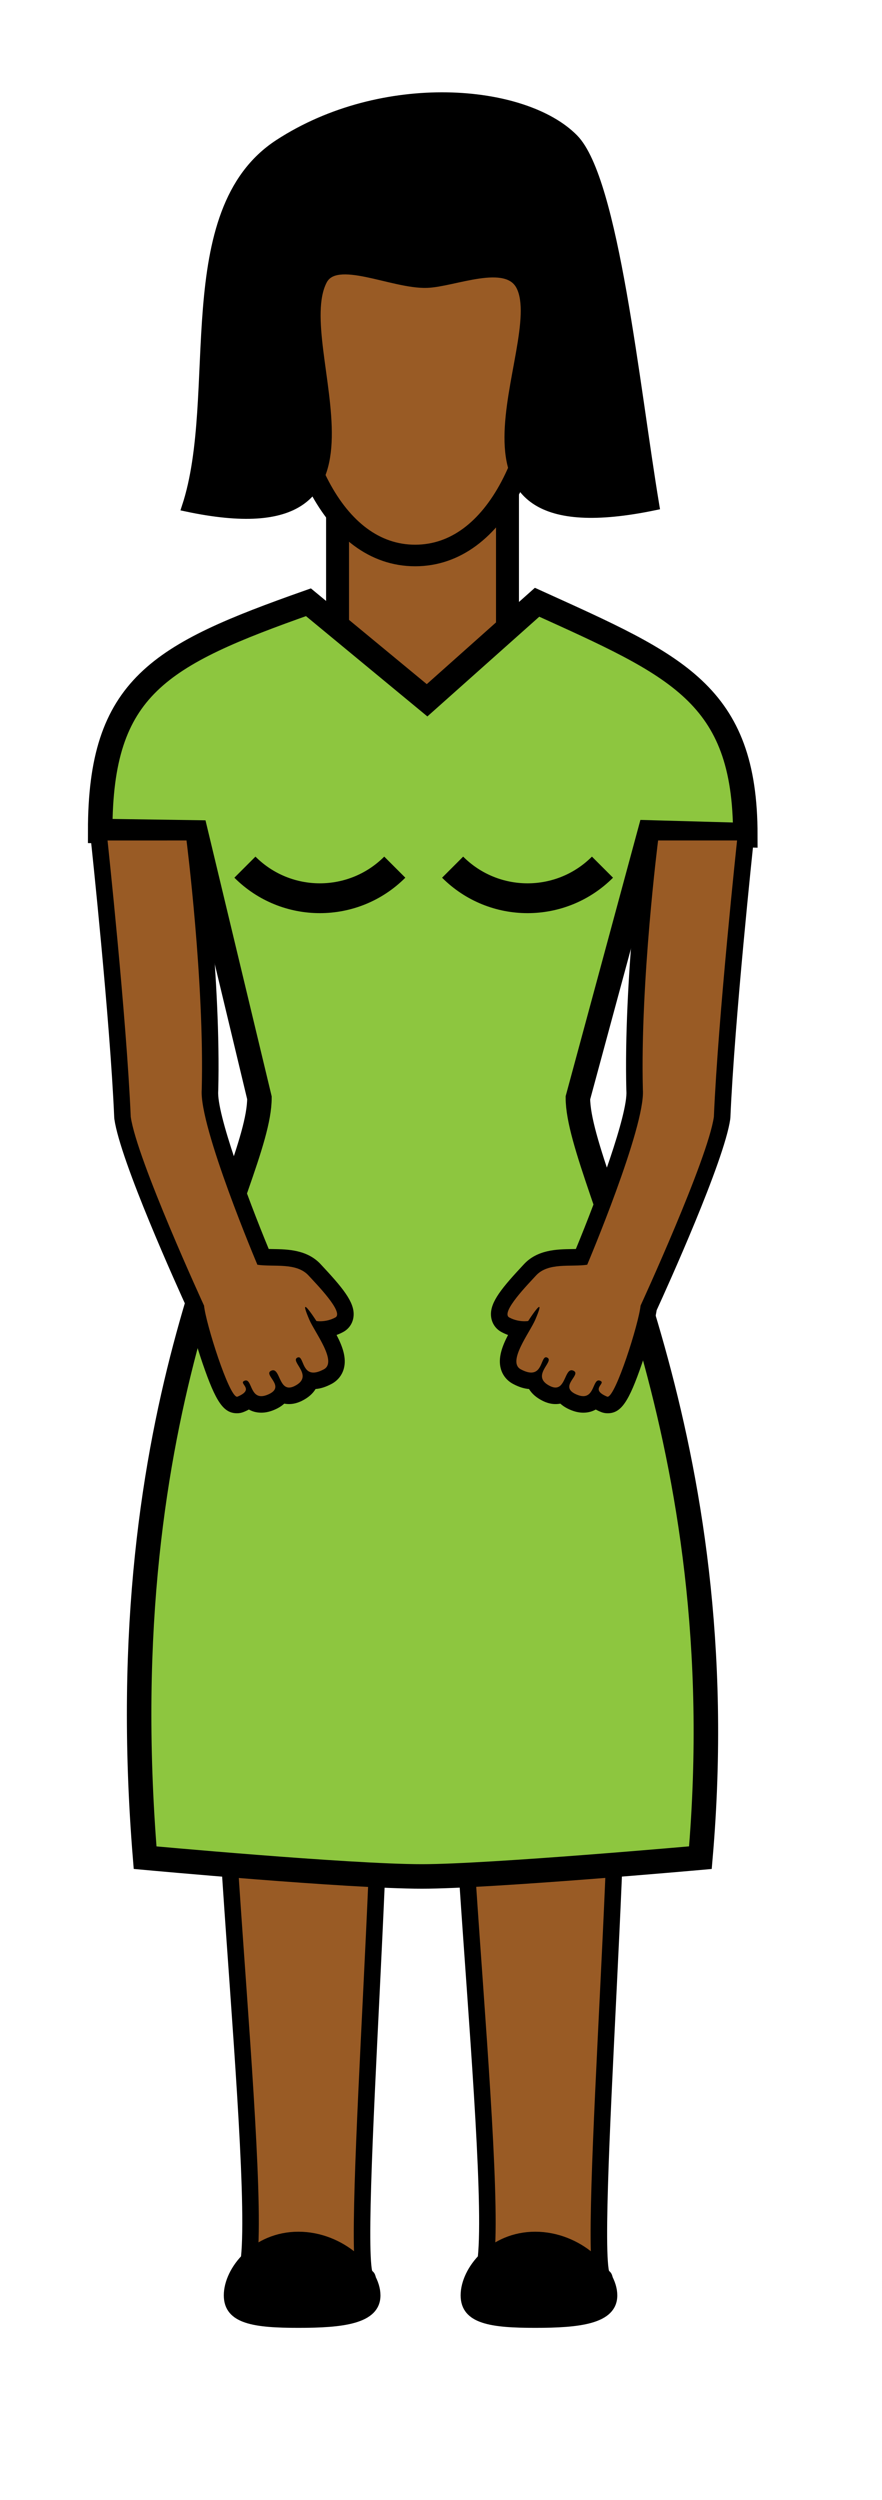 <?xml version="1.0" encoding="utf-8"?>
<!-- Generator: Adobe Illustrator 15.1.0, SVG Export Plug-In . SVG Version: 6.00 Build 0)  -->
<!DOCTYPE svg PUBLIC "-//W3C//DTD SVG 1.1//EN" "http://www.w3.org/Graphics/SVG/1.1/DTD/svg11.dtd">
<svg version="1.1" id="Layer_1" xmlns="http://www.w3.org/2000/svg" xmlns:xlink="http://www.w3.org/1999/xlink" x="0px" y="0px"
	 width="216px" height="612px" viewBox="0 0 216 612" enable-background="new 0 0 216 612" xml:space="preserve">
<g id="bar">
</g>
<g id="Computer">
</g>
<polygon id="pants" display="none" fill="#18508A" stroke="#000000" stroke-width="6" stroke-miterlimit="10" points="
	53.284,334.738 153.777,334.738 161.777,565.729 113.781,565.729 106.281,393.355 101.531,568.729 48.284,567.352 "/>
<rect id="neck_1_" x="82.667" y="123.772" fill="#995B25" stroke="#000000" stroke-width="5.616" stroke-miterlimit="10" width="41.615" height="47.5"/>
<path id="shirt" display="none" fill="#1C75BC" stroke="#000000" stroke-width="6" stroke-miterlimit="10" d="M158.527,297.738
	c0,20.434,3.435,37-17,37c0,0-19.194,4-35.86,4c-18,0-40.132-4-40.132-4c-20.435,0-17-16.566-17-37l-0.585-93.966l-23.415-0.347
	c0-35.319,8.722-56,41-56l39.055,10l36.938-10c36.396,0,41,22.347,41,57l-23.414-0.652L158.527,297.738z"/>
<path id="Lleg" fill="#995B25" stroke="#000000" stroke-width="4.047" stroke-linejoin="bevel" stroke-miterlimit="10" d="
	M89.681,557.418c4.427,1.458-38.014,0-30.347,0S50,416,56.333,416s30.028-1,35.347,0C96.999,417,85.253,555.96,89.681,557.418z"/>
<path id="Lshoe" stroke="#000000" stroke-width="1.487" stroke-miterlimit="10" d="M92.431,561.874
	c0,6.322-8.663,7.215-19.349,7.215c-10.687,0-17.531-0.893-17.531-7.215c0-6.32,6.845-14.831,17.531-14.831
	S92.431,555.554,92.431,561.874z"/>
<path id="Lleg_1_" fill="#995B25" stroke="#000000" stroke-width="4.047" stroke-linejoin="bevel" stroke-miterlimit="10" d="
	M147.682,557.418c4.426,1.458-38.015,0-30.348,0c7.666,0-9.334-141.418-3-141.418c6.332,0,30.027-1,35.348,0
	C155.001,417,143.254,555.96,147.682,557.418z"/>
<path id="Lshoe_1_" stroke="#000000" stroke-width="1.487" stroke-miterlimit="10" d="M150.432,561.874
	c0,6.322-8.664,7.215-19.35,7.215c-10.688,0-17.531-0.893-17.531-7.215c0-6.32,6.844-14.831,17.531-14.831
	C141.768,547.043,150.432,555.554,150.432,561.874z"/>
<path id="dress" fill="#8DC63F" stroke="#000000" stroke-width="6" stroke-miterlimit="10" d="M141.527,268.738
	c0,20.434,38.979,82.262,30,186c0,0-51.527,4.595-68.193,4.595c-18,0-67.799-4.595-67.799-4.595c-9.202-112.835,28-165.566,28-186
	L47.95,203.771l-23.415-0.347c0-35.319,14.465-43.091,51-56l29.055,24l26.938-24c34.142,15.49,51,22.347,51,57l-23.414-0.652
	L141.527,268.738z"/>
<path id="lboob" fill="none" stroke="#000000" stroke-width="7.299" stroke-miterlimit="10" d="M59.979,212.272
	c10.144,10.143,26.558,10.143,36.701,0"/>
<path id="boob" fill="none" stroke="#000000" stroke-width="7.299" stroke-miterlimit="10" d="M110.846,212.273
	c10.145,10.144,26.557,10.142,36.699,0"/>
<path fill="#995B25" stroke="#000000" stroke-width="5.279" stroke-miterlimit="10" d="M133.667,78.477
	c0,31.756-12.118,57.5-32,57.5s-32-25.744-32-57.5s12.118-42.5,32-42.5S133.667,46.72,133.667,78.477z"/>
<g id="LARM">
	<path fill="#995B25" d="M58.048,343.927c-1.59,0-3.08-0.799-6.522-10.856c-1.506-4.4-3.158-10.118-3.529-12.91
		c-1.685-3.678-16.52-36.262-17.983-46.488l-0.019-0.201c-1.021-23.991-5.626-67.084-5.673-67.517l2.012-2.239h19.342l2.007,1.768
		c0.044,0.348,4.417,35.049,3.745,61.306c-0.502,6.879,8.815,30.872,13.01,40.919c0.74,0.051,1.541,0.063,2.372,0.075
		c3.548,0.054,7.57,0.115,10.301,3.133c0.183,0.201,0.427,0.464,0.715,0.773c4.657,4.998,7.106,8.158,6.717,10.542
		c-0.146,0.892-0.663,1.618-1.456,2.05c-1.347,0.729-2.676,1.024-3.745,1.127c1.78,3.084,3.646,6.498,2.892,9.141
		c-0.302,1.061-0.986,1.899-1.978,2.429c-1.303,0.696-2.449,1.034-3.503,1.034c-0.269,0-0.521-0.021-0.759-0.059
		c-0.002,0.009-0.005,0.018-0.007,0.024c-0.37,1.284-1.364,2.337-2.957,3.125c-0.768,0.383-1.517,0.576-2.227,0.576l0,0
		c-0.719,0-1.322-0.182-1.829-0.471c-0.483,0.815-1.32,1.485-2.5,1.999c-0.892,0.389-1.703,0.578-2.478,0.578
		c-1.344,0-2.291-0.55-2.971-1.251c-0.643,0.56-1.429,0.938-2.077,1.212C58.664,343.866,58.36,343.927,58.048,343.927z"/>
	<path d="M45.676,205.738c0,0,4.405,34.592,3.729,60.999c-0.666,9.081,13.631,42.858,13.631,42.858
		c3.994,0.597,9.568-0.644,12.574,2.679c1.715,1.896,8.759,9.011,6.513,10.229c-1.434,0.777-2.853,0.928-3.735,0.928
		c-0.557,0-0.9-0.06-0.9-0.06s-2.207-3.445-2.679-3.445c-0.227-0.001-0.056,0.789,0.945,3.123
		c1.346,3.141,6.958,10.326,3.551,12.146c-1.064,0.567-1.894,0.796-2.55,0.796c-2.664,0-2.494-3.744-3.619-3.745
		c-0.092,0-0.193,0.024-0.304,0.079c-1.917,0.927,4.288,4.495-0.699,6.969c-0.513,0.255-0.951,0.365-1.328,0.365
		c-2.344,0-2.375-4.237-3.922-4.237c-0.151,0-0.317,0.04-0.5,0.129c-2.035,0.981,3.81,3.835-0.714,5.805
		c-0.66,0.287-1.209,0.41-1.67,0.41c-2.592,0-2.428-3.854-3.765-3.854c-0.089,0-0.185,0.018-0.288,0.054
		c-1.834,0.646,2.718,2.031-1.777,3.918c-0.038,0.017-0.077,0.023-0.118,0.023c-1.963,0-7.631-17.872-8.08-22.3
		c0,0-16.458-35.776-17.952-46.22c-1.035-24.335-5.683-67.647-5.683-67.647L45.676,205.738 M45.676,201.691H26.333l-4.024,4.479
		c0.046,0.432,4.646,43.462,5.663,67.387l0.037,0.401c1.475,10.303,15.431,41.112,18.026,46.779
		c0.478,3.137,2.135,8.776,3.576,12.986c3.246,9.483,5.138,12.227,8.437,12.227c0.583,0,1.151-0.114,1.688-0.34
		c0.27-0.113,0.71-0.298,1.213-0.577c0.815,0.467,1.816,0.774,3.047,0.774c1.059,0,2.134-0.243,3.287-0.747
		c0.93-0.403,1.709-0.896,2.335-1.472c0.368,0.072,0.763,0.112,1.185,0.112c1.024,0,2.077-0.267,3.129-0.788
		c1.521-0.754,2.644-1.728,3.354-2.899c1.233-0.093,2.522-0.505,3.923-1.253c1.465-0.781,2.52-2.081,2.97-3.657
		c0.76-2.664-0.315-5.558-1.757-8.319c0.533-0.189,1.08-0.428,1.63-0.727c1.335-0.724,2.242-2,2.487-3.502
		c0.53-3.242-1.91-6.533-7.233-12.248c-0.28-0.3-0.518-0.555-0.695-0.751c-3.321-3.669-8.205-3.745-11.771-3.799
		c-0.351-0.005-0.695-0.01-1.03-0.019c-5.359-12.947-12.777-33.144-12.37-38.708l0.01-0.192c0.676-26.411-3.579-60.188-3.761-61.613
		L45.676,201.691L45.676,201.691z"/>
</g>
<path stroke="#000000" stroke-width="2.275" stroke-miterlimit="10" d="M140.508,33.928c9.924,10.072,14.977,60.721,19.825,89.844
	c-58.667,12.205-25.465-39.126-32.788-53.705c-3.428-6.824-16.396-0.947-23.013-0.734c-8.463,0.272-22.247-7.069-25.552-0.678
	c-8.551,16.539,22.687,67.321-33.313,55.432c9-27.333-2.81-72.328,22.664-88.875C93.804,18.667,128.363,21.601,140.508,33.928z"/>
<g id="LARM_1_">
	<path fill="#995B25" d="M148.792,343.927c-0.312,0-0.615-0.062-0.901-0.182c-0.646-0.271-1.433-0.651-2.076-1.212
		c-0.68,0.702-1.627,1.252-2.971,1.252c-0.773,0-1.585-0.189-2.479-0.578c-1.18-0.514-2.016-1.184-2.499-1.999
		c-0.509,0.289-1.109,0.471-1.829,0.471c-0.709,0-1.459-0.193-2.229-0.575c-1.592-0.789-2.586-1.842-2.955-3.124
		c-0.002-0.01-0.006-0.019-0.008-0.026c-0.238,0.038-0.49,0.059-0.759,0.059c-1.055,0-2.2-0.338-3.504-1.033
		c-0.991-0.529-1.675-1.369-1.978-2.43c-0.754-2.643,1.112-6.058,2.893-9.141c-1.068-0.103-2.398-0.396-3.745-1.128
		c-0.792-0.431-1.31-1.157-1.455-2.049c-0.39-2.385,2.062-5.544,6.718-10.543c0.287-0.31,0.531-0.571,0.713-0.772
		c2.731-3.018,6.754-3.079,10.303-3.133c0.83-0.013,1.632-0.024,2.371-0.074c4.195-10.048,13.513-34.038,13.016-40.824
		c-0.676-26.353,3.696-61.055,3.741-61.402l2.007-1.768h19.342l2.012,2.239c-0.045,0.433-4.65,43.526-5.672,67.517l-0.019,0.201
		c-1.464,10.225-16.298,42.807-17.983,46.488c-0.371,2.791-2.022,8.51-3.529,12.911c-3.438,10.05-4.93,10.855-6.52,10.855
		C148.795,343.927,148.793,343.927,148.792,343.927z"/>
	<path d="M180.508,205.738c0,0-4.646,43.312-5.682,67.647c-1.495,10.443-17.953,46.221-17.953,46.221
		c-0.447,4.427-6.117,22.299-8.079,22.299c-0.041,0-0.081-0.008-0.118-0.023c-4.496-1.887,0.057-3.271-1.777-3.918
		c-0.104-0.036-0.198-0.054-0.287-0.054c-1.338,0.001-1.174,3.854-3.768,3.854c-0.461,0-1.01-0.123-1.67-0.409
		c-4.523-1.971,1.322-4.823-0.713-5.806c-0.184-0.089-0.35-0.129-0.5-0.129c-1.548,0-1.579,4.237-3.924,4.237
		c-0.377,0-0.814-0.11-1.328-0.365c-4.986-2.474,1.219-6.042-0.699-6.969c-0.111-0.055-0.212-0.079-0.304-0.079
		c-1.125,0-0.955,3.745-3.618,3.745c-0.656,0-1.486-0.229-2.551-0.796c-3.407-1.818,2.205-9.005,3.551-12.146
		c1-2.334,1.171-3.123,0.945-3.123c-0.475,0-2.68,3.445-2.68,3.445s-0.345,0.06-0.9,0.06c-0.883,0-2.303-0.149-3.734-0.928
		c-2.246-1.218,4.797-8.333,6.512-10.229c3.006-3.321,8.58-2.082,12.574-2.679c0,0,14.297-33.778,13.633-42.858
		c-0.676-26.406,3.729-60.999,3.729-60.999L180.508,205.738 M180.508,201.691h-19.342l-4.016,3.536
		c-0.182,1.425-4.437,35.202-3.76,61.613l0.01,0.192c0.406,5.564-7.012,25.761-12.371,38.708c-0.334,0.008-0.68,0.014-1.028,0.019
		c-3.565,0.054-8.45,0.128-11.771,3.798c-0.179,0.196-0.416,0.451-0.694,0.751c-5.323,5.716-7.765,9.006-7.233,12.249
		c0.245,1.502,1.152,2.778,2.488,3.502c0.55,0.3,1.096,0.536,1.629,0.727c-1.441,2.763-2.518,5.655-1.758,8.319
		c0.449,1.576,1.505,2.876,2.971,3.657c1.4,0.748,2.689,1.16,3.922,1.253c0.711,1.174,1.834,2.146,3.356,2.9
		c1.05,0.522,2.103,0.787,3.127,0.787c0.422,0,0.815-0.04,1.185-0.112c0.627,0.575,1.406,1.067,2.338,1.473
		c1.15,0.503,2.227,0.746,3.285,0.746c1.231,0,2.232-0.309,3.049-0.775c0.504,0.279,0.945,0.466,1.217,0.579
		c0.533,0.225,1.102,0.339,1.685,0.339c3.298,0,5.19-2.742,8.437-12.227c1.44-4.211,3.099-9.851,3.576-12.986
		c2.596-5.667,16.551-36.478,18.025-46.779l0.037-0.402c1.02-23.928,5.615-66.956,5.662-67.387L180.508,201.691L180.508,201.691z"/>
</g>
<g id="barm" display="none">
	<path display="inline" fill="#D9A664" d="M-281.658,448.327c-4.281-1.106-11.158-7.314-26.467-45.821
		c-7.474-18.799-13.79-37.499-15.013-41.156c-4.439-4.887-19.626-26.167-18.881-31.598c0.161-1.173,0.817-2.154,1.802-2.692
		c1.267-0.693,2.357-1.117,3.35-1.298c-0.289-2.239,0.396-4.903,4.222-6.935c1.404-0.745,2.666-1.106,3.857-1.106
		c0.27,0,0.526,0.019,0.771,0.049c0.049-0.297,0.125-0.597,0.229-0.898c0.546-1.587,1.77-2.834,3.637-3.708
		c1.439-0.674,2.742-1.002,3.982-1.002c0.925,0,1.724,0.172,2.417,0.464c0.902-1.63,2.568-2.957,5.058-4.034
		c0.78-0.337,1.584-0.508,2.391-0.508c5.16,0,7.864,6.352,10.185,12.248c1.095-1.139,2.665-2.41,4.766-3.303
		c0.536-0.229,1.094-0.345,1.659-0.345c4.554,0,6.298,6.089,8.093,18.077c0.092,0.617,0.171,1.144,0.236,1.539
		c1.053,6.388-1.563,10.478-4.094,14.432c-0.328,0.513-0.663,1.034-0.993,1.567c5.775,14.13,20.152,46.577,28.701,54.973
		c14.48-9.435,30.554-16.609,31.26-16.924l1.531-0.681l36.001,24.667l-2.503,2.554c-1.204,1.229-30.135,30.121-85.369,31.534
		l-0.42,0.011L-281.658,448.327z"/>
	<g display="inline">
		<path d="M-310.304,311.082c4.546,0,7.4,11.484,9.611,15.592c1.598,2.968,2.373,4.021,2.667,4.021c0.723,0-1.438-6.33-1.438-6.33
			s1.657-3.036,5.284-4.577c0.166-0.07,0.328-0.104,0.486-0.104c3.166,0,4.783,13.543,5.369,17.104
			c1.08,6.554-2.475,10.067-5.47,15.253c0,0,20.693,51.352,31.842,58.962c14.887-10.009,32.68-17.913,32.68-17.913l31.669,21.699
			c0,0-28.649,29.236-83.303,30.635c-12.353-3.192-39.596-85.654-39.596-85.654c-4.82-4.704-20.875-28.653-18.274-30.076
			c1.361-0.746,2.31-1.029,2.986-1.029c2.131,0,1.54,2.819,2.569,2.819c0.164,0,0.368-0.071,0.631-0.236
			c2.577-1.617-5.24-6.271,1.353-9.768c1.008-0.534,1.808-0.758,2.451-0.758c3.185,0,2.55,5.442,4.361,5.442
			c0.17,0,0.363-0.048,0.583-0.154c3.51-1.691-5.052-7.313,0.966-10.13c1.079-0.506,1.968-0.719,2.71-0.719
			c4.079,0.001,3.676,6.467,5.54,6.467c0.146,0,0.305-0.04,0.48-0.125c2.692-1.291-6.193-6.336,2.645-10.158
			C-311.091,311.165-310.691,311.082-310.304,311.082 M-310.304,305.082c-1.219,0-2.424,0.254-3.583,0.756
			c-2.125,0.919-3.818,2.054-5.067,3.396c-0.387-0.048-0.792-0.072-1.213-0.072c0,0-0.001,0-0.002,0
			c-1.688,0-3.407,0.42-5.253,1.285c-2.61,1.223-4.004,2.914-4.749,4.381c-1.251,0.188-2.532,0.637-3.879,1.352
			c-4.161,2.207-5.443,5.234-5.79,7.37c-0.583,0.242-1.188,0.535-1.82,0.882c-1.824,0.998-3.04,2.79-3.331,4.914
			c-0.26,1.898-0.654,4.768,8.287,18.593c3.409,5.272,7.893,11.609,10.932,14.991c1.629,4.85,7.719,22.725,14.86,40.688
			c15.674,39.425,22.962,46.186,28.503,47.617l0.814,0.211l0.841-0.021c56.435-1.444,86.195-31.169,87.435-32.434l5.005-5.107
			l-5.898-4.041l-31.669-21.699l-2.765-1.895l-3.063,1.36c-0.679,0.302-15.423,6.885-29.493,15.751
			c-2.776-3.45-7.672-10.97-15.436-27.271c-4.624-9.709-8.579-19.017-10.446-23.503c0.05-0.079,0.101-0.157,0.151-0.236
			c2.569-4.016,5.767-9.013,4.527-16.535c-0.063-0.386-0.139-0.896-0.229-1.495c-1.447-9.671-3.088-20.633-11.06-20.633h-0.001
			c-0.969,0-1.921,0.194-2.83,0.581c-0.855,0.363-1.638,0.777-2.35,1.221C-301.261,310.12-304.508,305.085-310.304,305.082
			L-310.304,305.082C-310.303,305.082-310.303,305.082-310.304,305.082L-310.304,305.082z"/>
	</g>
</g>
</svg>
